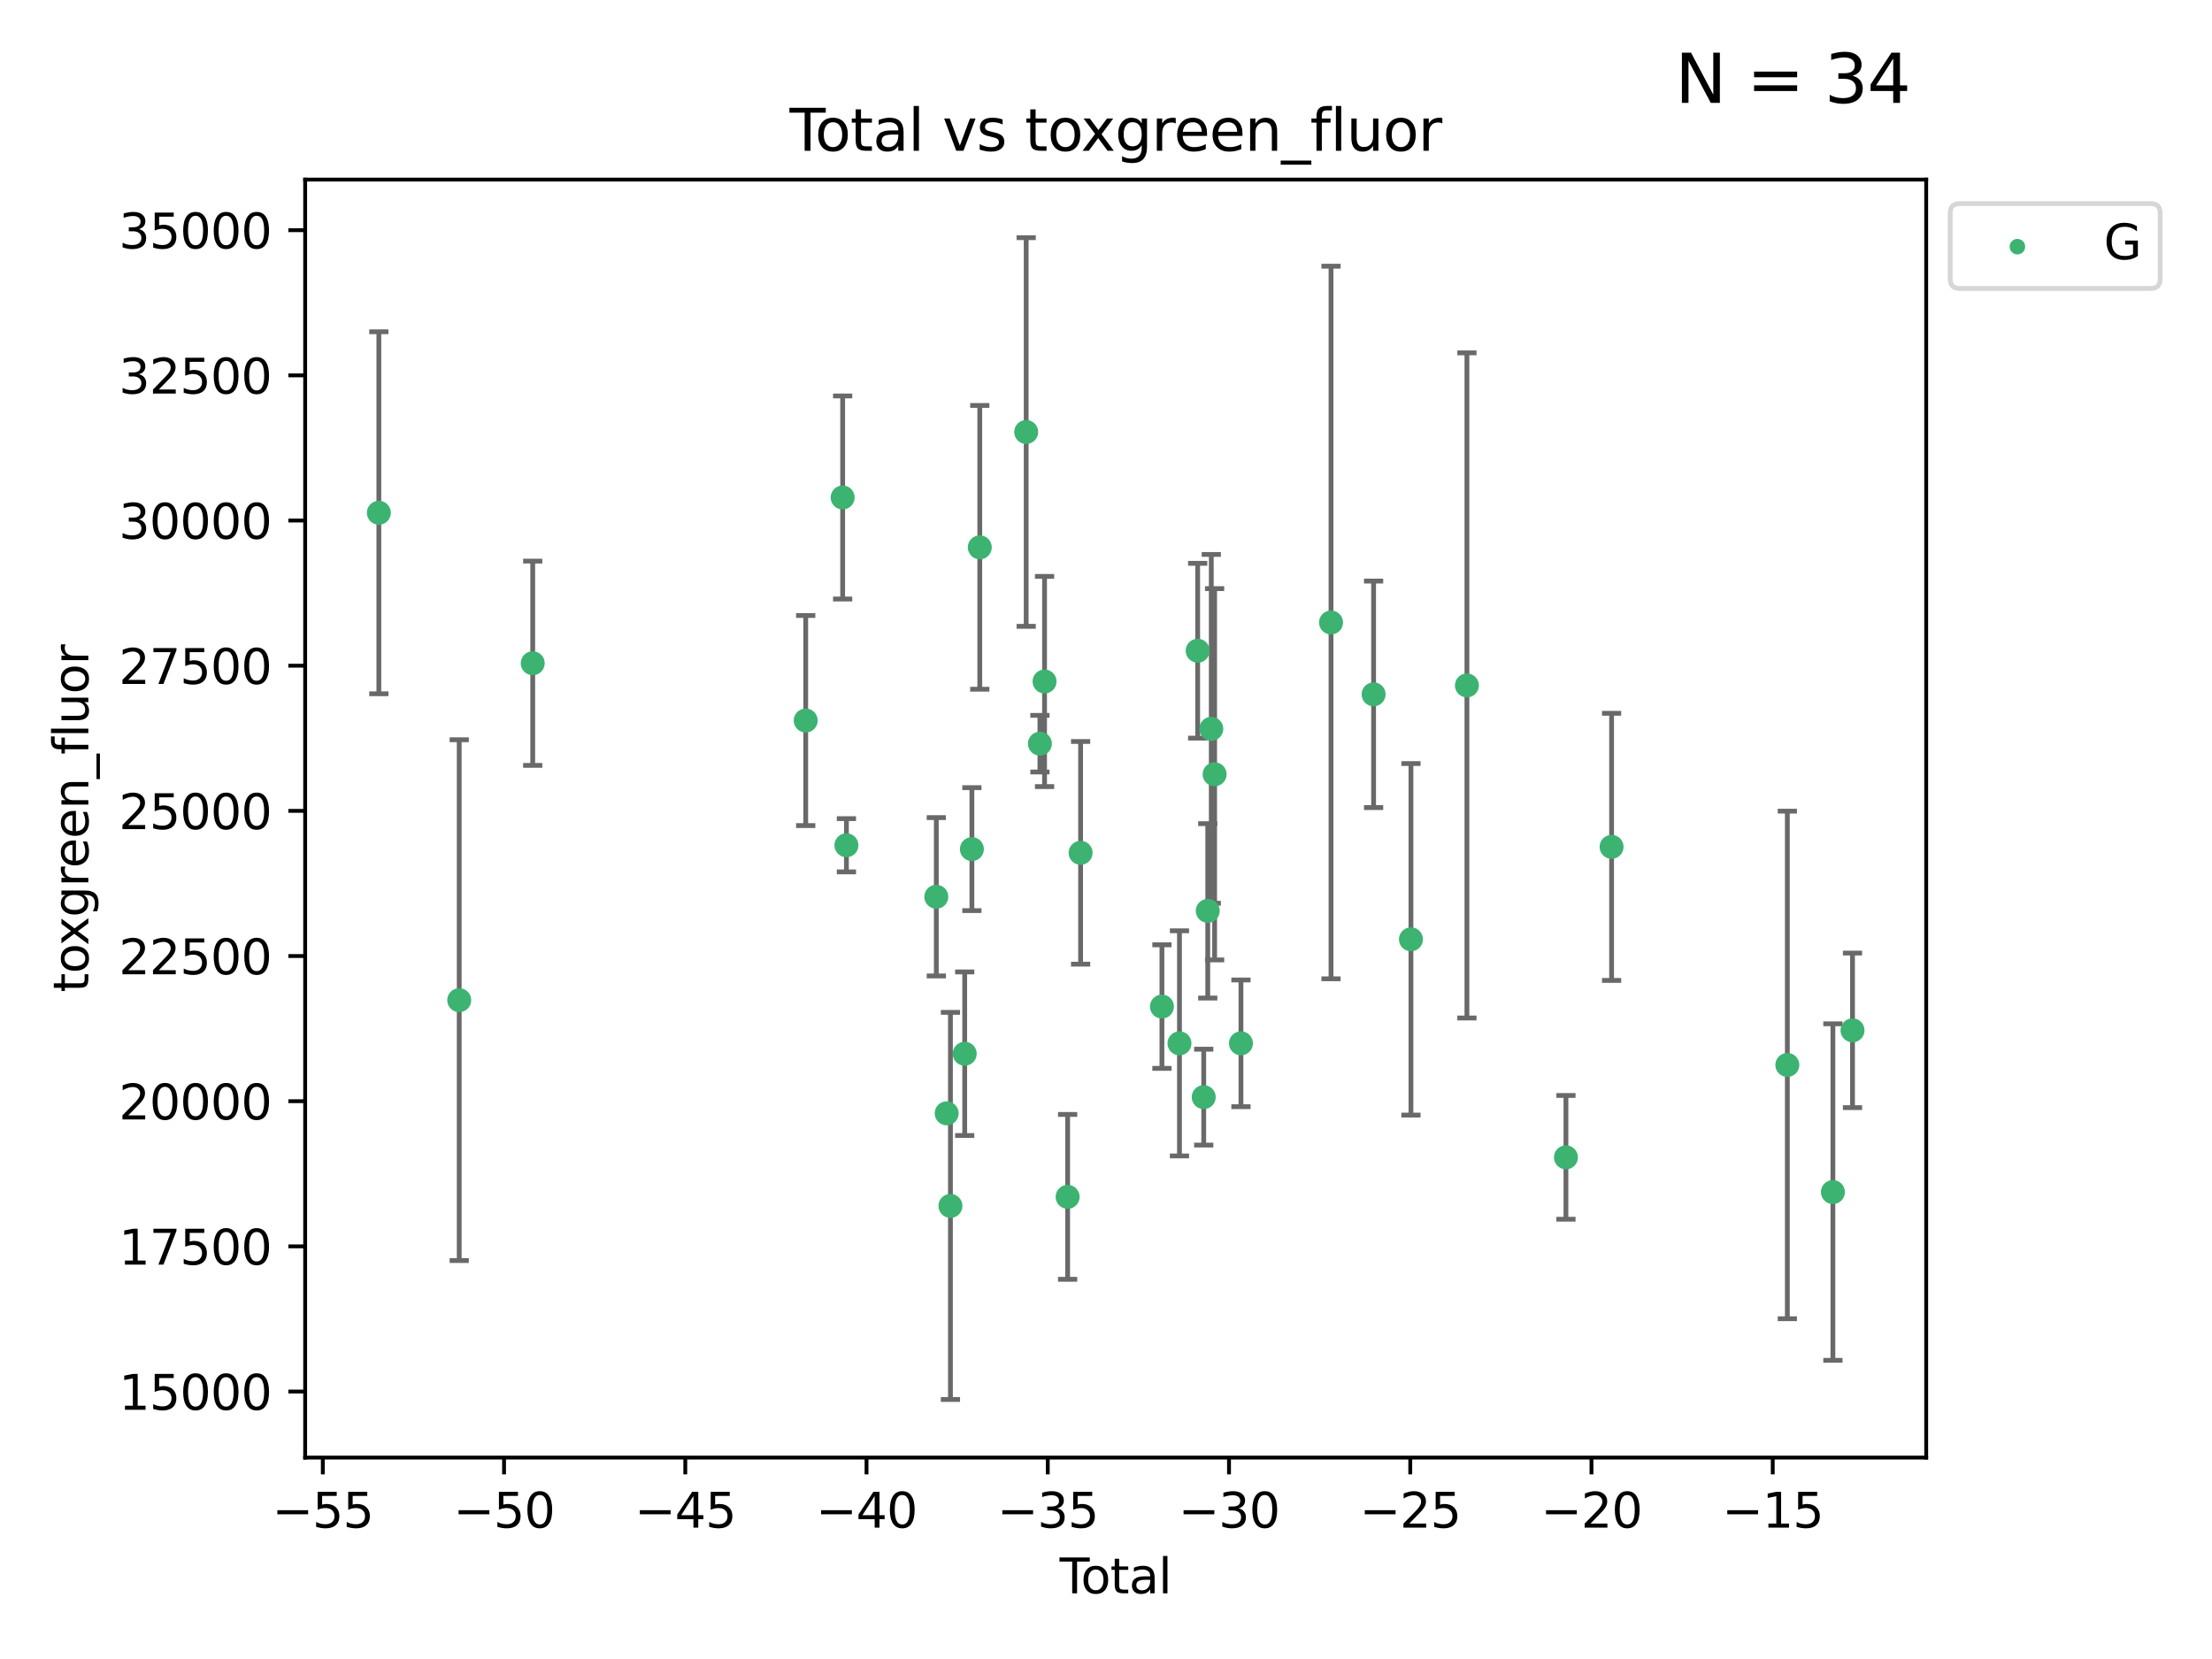 <?xml version="1.0" encoding="utf-8" standalone="no"?>
<!DOCTYPE svg PUBLIC "-//W3C//DTD SVG 1.1//EN"
  "http://www.w3.org/Graphics/SVG/1.1/DTD/svg11.dtd">
<svg xmlns:xlink="http://www.w3.org/1999/xlink" width="460.8pt" height="345.6pt" viewBox="0 0 460.8 345.6" xmlns="http://www.w3.org/2000/svg" version="1.1">
 <defs>
  <style type="text/css">*{stroke-linejoin: round; stroke-linecap: butt}</style>
 </defs>
 <g id="figure_1">
  <g id="patch_1">
   <path d="M 0 345.6 
L 460.8 345.6 
L 460.8 0 
L 0 0 
z
" style="fill: #ffffff"/>
  </g>
  <g id="axes_1">
   <g id="patch_2">
    <path d="M 63.571 303.64 
L 401.26 303.64 
L 401.26 37.411 
L 63.571 37.411 
z
" style="fill: #ffffff"/>
   </g>
   <g id="PathCollection_1">
    <defs>
     <path id="m14f81a5207" d="M 0 1.118 
C 0.297 1.118 0.581 1 0.791 0.791 
C 1 0.581 1.118 0.297 1.118 0 
C 1.118 -0.297 1 -0.581 0.791 -0.791 
C 0.581 -1 0.297 -1.118 0 -1.118 
C -0.297 -1.118 -0.581 -1 -0.791 -0.791 
C -1 -0.581 -1.118 -0.297 -1.118 0 
C -1.118 0.297 -1 0.581 -0.791 0.791 
C -0.581 1 -0.297 1.118 0 1.118 
z
" style="stroke: #3cb371"/>
    </defs>
    <g clip-path="url(#p26ad3618e4)">
     <use xlink:href="#m14f81a5207" x="78.921" y="106.821" style="fill: #3cb371; stroke: #3cb371"/>
     <use xlink:href="#m14f81a5207" x="95.664" y="208.353" style="fill: #3cb371; stroke: #3cb371"/>
     <use xlink:href="#m14f81a5207" x="110.976" y="138.165" style="fill: #3cb371; stroke: #3cb371"/>
     <use xlink:href="#m14f81a5207" x="167.844" y="150.101" style="fill: #3cb371; stroke: #3cb371"/>
     <use xlink:href="#m14f81a5207" x="175.541" y="103.633" style="fill: #3cb371; stroke: #3cb371"/>
     <use xlink:href="#m14f81a5207" x="176.325" y="176.083" style="fill: #3cb371; stroke: #3cb371"/>
     <use xlink:href="#m14f81a5207" x="195.05" y="186.814" style="fill: #3cb371; stroke: #3cb371"/>
     <use xlink:href="#m14f81a5207" x="197.212" y="231.923" style="fill: #3cb371; stroke: #3cb371"/>
     <use xlink:href="#m14f81a5207" x="197.995" y="251.214" style="fill: #3cb371; stroke: #3cb371"/>
     <use xlink:href="#m14f81a5207" x="200.967" y="219.511" style="fill: #3cb371; stroke: #3cb371"/>
     <use xlink:href="#m14f81a5207" x="202.463" y="176.886" style="fill: #3cb371; stroke: #3cb371"/>
     <use xlink:href="#m14f81a5207" x="204.107" y="114.023" style="fill: #3cb371; stroke: #3cb371"/>
     <use xlink:href="#m14f81a5207" x="213.773" y="89.993" style="fill: #3cb371; stroke: #3cb371"/>
     <use xlink:href="#m14f81a5207" x="216.632" y="154.92" style="fill: #3cb371; stroke: #3cb371"/>
     <use xlink:href="#m14f81a5207" x="217.6" y="141.966" style="fill: #3cb371; stroke: #3cb371"/>
     <use xlink:href="#m14f81a5207" x="222.407" y="249.33" style="fill: #3cb371; stroke: #3cb371"/>
     <use xlink:href="#m14f81a5207" x="225.11" y="177.66" style="fill: #3cb371; stroke: #3cb371"/>
     <use xlink:href="#m14f81a5207" x="242.051" y="209.687" style="fill: #3cb371; stroke: #3cb371"/>
     <use xlink:href="#m14f81a5207" x="245.706" y="217.348" style="fill: #3cb371; stroke: #3cb371"/>
     <use xlink:href="#m14f81a5207" x="249.498" y="135.561" style="fill: #3cb371; stroke: #3cb371"/>
     <use xlink:href="#m14f81a5207" x="250.758" y="228.552" style="fill: #3cb371; stroke: #3cb371"/>
     <use xlink:href="#m14f81a5207" x="251.597" y="189.749" style="fill: #3cb371; stroke: #3cb371"/>
     <use xlink:href="#m14f81a5207" x="252.333" y="151.833" style="fill: #3cb371; stroke: #3cb371"/>
     <use xlink:href="#m14f81a5207" x="253.028" y="161.294" style="fill: #3cb371; stroke: #3cb371"/>
     <use xlink:href="#m14f81a5207" x="258.513" y="217.345" style="fill: #3cb371; stroke: #3cb371"/>
     <use xlink:href="#m14f81a5207" x="277.275" y="129.677" style="fill: #3cb371; stroke: #3cb371"/>
     <use xlink:href="#m14f81a5207" x="286.147" y="144.642" style="fill: #3cb371; stroke: #3cb371"/>
     <use xlink:href="#m14f81a5207" x="293.927" y="195.677" style="fill: #3cb371; stroke: #3cb371"/>
     <use xlink:href="#m14f81a5207" x="305.586" y="142.788" style="fill: #3cb371; stroke: #3cb371"/>
     <use xlink:href="#m14f81a5207" x="326.214" y="241.094" style="fill: #3cb371; stroke: #3cb371"/>
     <use xlink:href="#m14f81a5207" x="335.725" y="176.416" style="fill: #3cb371; stroke: #3cb371"/>
     <use xlink:href="#m14f81a5207" x="372.335" y="221.85" style="fill: #3cb371; stroke: #3cb371"/>
     <use xlink:href="#m14f81a5207" x="381.826" y="248.329" style="fill: #3cb371; stroke: #3cb371"/>
     <use xlink:href="#m14f81a5207" x="385.911" y="214.638" style="fill: #3cb371; stroke: #3cb371"/>
    </g>
   </g>
   <g id="matplotlib.axis_1">
    <g id="xtick_1">
     <g id="line2d_1">
      <defs>
       <path id="mac8e30a41c" d="M 0 0 
L 0 3.5 
" style="stroke: #000000; stroke-width: 0.8"/>
      </defs>
      <g>
       <use xlink:href="#mac8e30a41c" x="67.247" y="303.64" style="stroke: #000000; stroke-width: 0.8"/>
      </g>
     </g>
     <g id="text_1">
      <!-- −55 -->
      <g transform="translate(56.694 318.238)scale(0.1 -0.1)">
       <defs>
        <path id="DejaVuSans-2212" d="M 678 2272 
L 4684 2272 
L 4684 1741 
L 678 1741 
L 678 2272 
z
" transform="scale(0.016)"/>
        <path id="DejaVuSans-35" d="M 691 4666 
L 3169 4666 
L 3169 4134 
L 1269 4134 
L 1269 2991 
Q 1406 3038 1543 3061 
Q 1681 3084 1819 3084 
Q 2600 3084 3056 2656 
Q 3513 2228 3513 1497 
Q 3513 744 3044 326 
Q 2575 -91 1722 -91 
Q 1428 -91 1123 -41 
Q 819 9 494 109 
L 494 744 
Q 775 591 1075 516 
Q 1375 441 1709 441 
Q 2250 441 2565 725 
Q 2881 1009 2881 1497 
Q 2881 1984 2565 2268 
Q 2250 2553 1709 2553 
Q 1456 2553 1204 2497 
Q 953 2441 691 2322 
L 691 4666 
z
" transform="scale(0.016)"/>
       </defs>
       <use xlink:href="#DejaVuSans-2212"/>
       <use xlink:href="#DejaVuSans-35" x="83.789"/>
       <use xlink:href="#DejaVuSans-35" x="147.412"/>
      </g>
     </g>
    </g>
    <g id="xtick_2">
     <g id="line2d_2">
      <g>
       <use xlink:href="#mac8e30a41c" x="105.002" y="303.64" style="stroke: #000000; stroke-width: 0.8"/>
      </g>
     </g>
     <g id="text_2">
      <!-- −50 -->
      <g transform="translate(94.45 318.238)scale(0.1 -0.1)">
       <defs>
        <path id="DejaVuSans-30" d="M 2034 4250 
Q 1547 4250 1301 3770 
Q 1056 3291 1056 2328 
Q 1056 1369 1301 889 
Q 1547 409 2034 409 
Q 2525 409 2770 889 
Q 3016 1369 3016 2328 
Q 3016 3291 2770 3770 
Q 2525 4250 2034 4250 
z
M 2034 4750 
Q 2819 4750 3233 4129 
Q 3647 3509 3647 2328 
Q 3647 1150 3233 529 
Q 2819 -91 2034 -91 
Q 1250 -91 836 529 
Q 422 1150 422 2328 
Q 422 3509 836 4129 
Q 1250 4750 2034 4750 
z
" transform="scale(0.016)"/>
       </defs>
       <use xlink:href="#DejaVuSans-2212"/>
       <use xlink:href="#DejaVuSans-35" x="83.789"/>
       <use xlink:href="#DejaVuSans-30" x="147.412"/>
      </g>
     </g>
    </g>
    <g id="xtick_3">
     <g id="line2d_3">
      <g>
       <use xlink:href="#mac8e30a41c" x="142.758" y="303.64" style="stroke: #000000; stroke-width: 0.8"/>
      </g>
     </g>
     <g id="text_3">
      <!-- −45 -->
      <g transform="translate(132.206 318.238)scale(0.1 -0.1)">
       <defs>
        <path id="DejaVuSans-34" d="M 2419 4116 
L 825 1625 
L 2419 1625 
L 2419 4116 
z
M 2253 4666 
L 3047 4666 
L 3047 1625 
L 3713 1625 
L 3713 1100 
L 3047 1100 
L 3047 0 
L 2419 0 
L 2419 1100 
L 313 1100 
L 313 1709 
L 2253 4666 
z
" transform="scale(0.016)"/>
       </defs>
       <use xlink:href="#DejaVuSans-2212"/>
       <use xlink:href="#DejaVuSans-34" x="83.789"/>
       <use xlink:href="#DejaVuSans-35" x="147.412"/>
      </g>
     </g>
    </g>
    <g id="xtick_4">
     <g id="line2d_4">
      <g>
       <use xlink:href="#mac8e30a41c" x="180.514" y="303.64" style="stroke: #000000; stroke-width: 0.8"/>
      </g>
     </g>
     <g id="text_4">
      <!-- −40 -->
      <g transform="translate(169.961 318.238)scale(0.1 -0.1)">
       <use xlink:href="#DejaVuSans-2212"/>
       <use xlink:href="#DejaVuSans-34" x="83.789"/>
       <use xlink:href="#DejaVuSans-30" x="147.412"/>
      </g>
     </g>
    </g>
    <g id="xtick_5">
     <g id="line2d_5">
      <g>
       <use xlink:href="#mac8e30a41c" x="218.269" y="303.64" style="stroke: #000000; stroke-width: 0.8"/>
      </g>
     </g>
     <g id="text_5">
      <!-- −35 -->
      <g transform="translate(207.717 318.238)scale(0.1 -0.1)">
       <defs>
        <path id="DejaVuSans-33" d="M 2597 2516 
Q 3050 2419 3304 2112 
Q 3559 1806 3559 1356 
Q 3559 666 3084 287 
Q 2609 -91 1734 -91 
Q 1441 -91 1130 -33 
Q 819 25 488 141 
L 488 750 
Q 750 597 1062 519 
Q 1375 441 1716 441 
Q 2309 441 2620 675 
Q 2931 909 2931 1356 
Q 2931 1769 2642 2001 
Q 2353 2234 1838 2234 
L 1294 2234 
L 1294 2753 
L 1863 2753 
Q 2328 2753 2575 2939 
Q 2822 3125 2822 3475 
Q 2822 3834 2567 4026 
Q 2313 4219 1838 4219 
Q 1578 4219 1281 4162 
Q 984 4106 628 3988 
L 628 4550 
Q 988 4650 1302 4700 
Q 1616 4750 1894 4750 
Q 2613 4750 3031 4423 
Q 3450 4097 3450 3541 
Q 3450 3153 3228 2886 
Q 3006 2619 2597 2516 
z
" transform="scale(0.016)"/>
       </defs>
       <use xlink:href="#DejaVuSans-2212"/>
       <use xlink:href="#DejaVuSans-33" x="83.789"/>
       <use xlink:href="#DejaVuSans-35" x="147.412"/>
      </g>
     </g>
    </g>
    <g id="xtick_6">
     <g id="line2d_6">
      <g>
       <use xlink:href="#mac8e30a41c" x="256.025" y="303.64" style="stroke: #000000; stroke-width: 0.8"/>
      </g>
     </g>
     <g id="text_6">
      <!-- −30 -->
      <g transform="translate(245.473 318.238)scale(0.1 -0.1)">
       <use xlink:href="#DejaVuSans-2212"/>
       <use xlink:href="#DejaVuSans-33" x="83.789"/>
       <use xlink:href="#DejaVuSans-30" x="147.412"/>
      </g>
     </g>
    </g>
    <g id="xtick_7">
     <g id="line2d_7">
      <g>
       <use xlink:href="#mac8e30a41c" x="293.781" y="303.64" style="stroke: #000000; stroke-width: 0.8"/>
      </g>
     </g>
     <g id="text_7">
      <!-- −25 -->
      <g transform="translate(283.228 318.238)scale(0.1 -0.1)">
       <defs>
        <path id="DejaVuSans-32" d="M 1228 531 
L 3431 531 
L 3431 0 
L 469 0 
L 469 531 
Q 828 903 1448 1529 
Q 2069 2156 2228 2338 
Q 2531 2678 2651 2914 
Q 2772 3150 2772 3378 
Q 2772 3750 2511 3984 
Q 2250 4219 1831 4219 
Q 1534 4219 1204 4116 
Q 875 4013 500 3803 
L 500 4441 
Q 881 4594 1212 4672 
Q 1544 4750 1819 4750 
Q 2544 4750 2975 4387 
Q 3406 4025 3406 3419 
Q 3406 3131 3298 2873 
Q 3191 2616 2906 2266 
Q 2828 2175 2409 1742 
Q 1991 1309 1228 531 
z
" transform="scale(0.016)"/>
       </defs>
       <use xlink:href="#DejaVuSans-2212"/>
       <use xlink:href="#DejaVuSans-32" x="83.789"/>
       <use xlink:href="#DejaVuSans-35" x="147.412"/>
      </g>
     </g>
    </g>
    <g id="xtick_8">
     <g id="line2d_8">
      <g>
       <use xlink:href="#mac8e30a41c" x="331.536" y="303.64" style="stroke: #000000; stroke-width: 0.8"/>
      </g>
     </g>
     <g id="text_8">
      <!-- −20 -->
      <g transform="translate(320.984 318.238)scale(0.1 -0.1)">
       <use xlink:href="#DejaVuSans-2212"/>
       <use xlink:href="#DejaVuSans-32" x="83.789"/>
       <use xlink:href="#DejaVuSans-30" x="147.412"/>
      </g>
     </g>
    </g>
    <g id="xtick_9">
     <g id="line2d_9">
      <g>
       <use xlink:href="#mac8e30a41c" x="369.292" y="303.64" style="stroke: #000000; stroke-width: 0.8"/>
      </g>
     </g>
     <g id="text_9">
      <!-- −15 -->
      <g transform="translate(358.74 318.238)scale(0.1 -0.1)">
       <defs>
        <path id="DejaVuSans-31" d="M 794 531 
L 1825 531 
L 1825 4091 
L 703 3866 
L 703 4441 
L 1819 4666 
L 2450 4666 
L 2450 531 
L 3481 531 
L 3481 0 
L 794 0 
L 794 531 
z
" transform="scale(0.016)"/>
       </defs>
       <use xlink:href="#DejaVuSans-2212"/>
       <use xlink:href="#DejaVuSans-31" x="83.789"/>
       <use xlink:href="#DejaVuSans-35" x="147.412"/>
      </g>
     </g>
    </g>
    <g id="text_10">
     <!-- Total -->
     <g transform="translate(220.739 331.917)scale(0.1 -0.1)">
      <defs>
       <path id="DejaVuSans-54" d="M -19 4666 
L 3928 4666 
L 3928 4134 
L 2272 4134 
L 2272 0 
L 1638 0 
L 1638 4134 
L -19 4134 
L -19 4666 
z
" transform="scale(0.016)"/>
       <path id="DejaVuSans-6f" d="M 1959 3097 
Q 1497 3097 1228 2736 
Q 959 2375 959 1747 
Q 959 1119 1226 758 
Q 1494 397 1959 397 
Q 2419 397 2687 759 
Q 2956 1122 2956 1747 
Q 2956 2369 2687 2733 
Q 2419 3097 1959 3097 
z
M 1959 3584 
Q 2709 3584 3137 3096 
Q 3566 2609 3566 1747 
Q 3566 888 3137 398 
Q 2709 -91 1959 -91 
Q 1206 -91 779 398 
Q 353 888 353 1747 
Q 353 2609 779 3096 
Q 1206 3584 1959 3584 
z
" transform="scale(0.016)"/>
       <path id="DejaVuSans-74" d="M 1172 4494 
L 1172 3500 
L 2356 3500 
L 2356 3053 
L 1172 3053 
L 1172 1153 
Q 1172 725 1289 603 
Q 1406 481 1766 481 
L 2356 481 
L 2356 0 
L 1766 0 
Q 1100 0 847 248 
Q 594 497 594 1153 
L 594 3053 
L 172 3053 
L 172 3500 
L 594 3500 
L 594 4494 
L 1172 4494 
z
" transform="scale(0.016)"/>
       <path id="DejaVuSans-61" d="M 2194 1759 
Q 1497 1759 1228 1600 
Q 959 1441 959 1056 
Q 959 750 1161 570 
Q 1363 391 1709 391 
Q 2188 391 2477 730 
Q 2766 1069 2766 1631 
L 2766 1759 
L 2194 1759 
z
M 3341 1997 
L 3341 0 
L 2766 0 
L 2766 531 
Q 2569 213 2275 61 
Q 1981 -91 1556 -91 
Q 1019 -91 701 211 
Q 384 513 384 1019 
Q 384 1609 779 1909 
Q 1175 2209 1959 2209 
L 2766 2209 
L 2766 2266 
Q 2766 2663 2505 2880 
Q 2244 3097 1772 3097 
Q 1472 3097 1187 3025 
Q 903 2953 641 2809 
L 641 3341 
Q 956 3463 1253 3523 
Q 1550 3584 1831 3584 
Q 2591 3584 2966 3190 
Q 3341 2797 3341 1997 
z
" transform="scale(0.016)"/>
       <path id="DejaVuSans-6c" d="M 603 4863 
L 1178 4863 
L 1178 0 
L 603 0 
L 603 4863 
z
" transform="scale(0.016)"/>
      </defs>
      <use xlink:href="#DejaVuSans-54"/>
      <use xlink:href="#DejaVuSans-6f" x="44.084"/>
      <use xlink:href="#DejaVuSans-74" x="105.266"/>
      <use xlink:href="#DejaVuSans-61" x="144.475"/>
      <use xlink:href="#DejaVuSans-6c" x="205.754"/>
     </g>
    </g>
   </g>
   <g id="matplotlib.axis_2">
    <g id="ytick_1">
     <g id="line2d_10">
      <defs>
       <path id="md882bceff7" d="M 0 0 
L -3.5 0 
" style="stroke: #000000; stroke-width: 0.8"/>
      </defs>
      <g>
       <use xlink:href="#md882bceff7" x="63.571" y="289.883" style="stroke: #000000; stroke-width: 0.8"/>
      </g>
     </g>
     <g id="text_11">
      <!-- 15000 -->
      <g transform="translate(24.759 293.683)scale(0.1 -0.1)">
       <use xlink:href="#DejaVuSans-31"/>
       <use xlink:href="#DejaVuSans-35" x="63.623"/>
       <use xlink:href="#DejaVuSans-30" x="127.246"/>
       <use xlink:href="#DejaVuSans-30" x="190.869"/>
       <use xlink:href="#DejaVuSans-30" x="254.492"/>
      </g>
     </g>
    </g>
    <g id="ytick_2">
     <g id="line2d_11">
      <g>
       <use xlink:href="#md882bceff7" x="63.571" y="259.642" style="stroke: #000000; stroke-width: 0.8"/>
      </g>
     </g>
     <g id="text_12">
      <!-- 17500 -->
      <g transform="translate(24.759 263.441)scale(0.1 -0.1)">
       <defs>
        <path id="DejaVuSans-37" d="M 525 4666 
L 3525 4666 
L 3525 4397 
L 1831 0 
L 1172 0 
L 2766 4134 
L 525 4134 
L 525 4666 
z
" transform="scale(0.016)"/>
       </defs>
       <use xlink:href="#DejaVuSans-31"/>
       <use xlink:href="#DejaVuSans-37" x="63.623"/>
       <use xlink:href="#DejaVuSans-35" x="127.246"/>
       <use xlink:href="#DejaVuSans-30" x="190.869"/>
       <use xlink:href="#DejaVuSans-30" x="254.492"/>
      </g>
     </g>
    </g>
    <g id="ytick_3">
     <g id="line2d_12">
      <g>
       <use xlink:href="#md882bceff7" x="63.571" y="229.4" style="stroke: #000000; stroke-width: 0.8"/>
      </g>
     </g>
     <g id="text_13">
      <!-- 20000 -->
      <g transform="translate(24.759 233.199)scale(0.1 -0.1)">
       <use xlink:href="#DejaVuSans-32"/>
       <use xlink:href="#DejaVuSans-30" x="63.623"/>
       <use xlink:href="#DejaVuSans-30" x="127.246"/>
       <use xlink:href="#DejaVuSans-30" x="190.869"/>
       <use xlink:href="#DejaVuSans-30" x="254.492"/>
      </g>
     </g>
    </g>
    <g id="ytick_4">
     <g id="line2d_13">
      <g>
       <use xlink:href="#md882bceff7" x="63.571" y="199.159" style="stroke: #000000; stroke-width: 0.8"/>
      </g>
     </g>
     <g id="text_14">
      <!-- 22500 -->
      <g transform="translate(24.759 202.958)scale(0.1 -0.1)">
       <use xlink:href="#DejaVuSans-32"/>
       <use xlink:href="#DejaVuSans-32" x="63.623"/>
       <use xlink:href="#DejaVuSans-35" x="127.246"/>
       <use xlink:href="#DejaVuSans-30" x="190.869"/>
       <use xlink:href="#DejaVuSans-30" x="254.492"/>
      </g>
     </g>
    </g>
    <g id="ytick_5">
     <g id="line2d_14">
      <g>
       <use xlink:href="#md882bceff7" x="63.571" y="168.917" style="stroke: #000000; stroke-width: 0.8"/>
      </g>
     </g>
     <g id="text_15">
      <!-- 25000 -->
      <g transform="translate(24.759 172.716)scale(0.1 -0.1)">
       <use xlink:href="#DejaVuSans-32"/>
       <use xlink:href="#DejaVuSans-35" x="63.623"/>
       <use xlink:href="#DejaVuSans-30" x="127.246"/>
       <use xlink:href="#DejaVuSans-30" x="190.869"/>
       <use xlink:href="#DejaVuSans-30" x="254.492"/>
      </g>
     </g>
    </g>
    <g id="ytick_6">
     <g id="line2d_15">
      <g>
       <use xlink:href="#md882bceff7" x="63.571" y="138.675" style="stroke: #000000; stroke-width: 0.8"/>
      </g>
     </g>
     <g id="text_16">
      <!-- 27500 -->
      <g transform="translate(24.759 142.475)scale(0.1 -0.1)">
       <use xlink:href="#DejaVuSans-32"/>
       <use xlink:href="#DejaVuSans-37" x="63.623"/>
       <use xlink:href="#DejaVuSans-35" x="127.246"/>
       <use xlink:href="#DejaVuSans-30" x="190.869"/>
       <use xlink:href="#DejaVuSans-30" x="254.492"/>
      </g>
     </g>
    </g>
    <g id="ytick_7">
     <g id="line2d_16">
      <g>
       <use xlink:href="#md882bceff7" x="63.571" y="108.434" style="stroke: #000000; stroke-width: 0.8"/>
      </g>
     </g>
     <g id="text_17">
      <!-- 30000 -->
      <g transform="translate(24.759 112.233)scale(0.1 -0.1)">
       <use xlink:href="#DejaVuSans-33"/>
       <use xlink:href="#DejaVuSans-30" x="63.623"/>
       <use xlink:href="#DejaVuSans-30" x="127.246"/>
       <use xlink:href="#DejaVuSans-30" x="190.869"/>
       <use xlink:href="#DejaVuSans-30" x="254.492"/>
      </g>
     </g>
    </g>
    <g id="ytick_8">
     <g id="line2d_17">
      <g>
       <use xlink:href="#md882bceff7" x="63.571" y="78.192" style="stroke: #000000; stroke-width: 0.8"/>
      </g>
     </g>
     <g id="text_18">
      <!-- 32500 -->
      <g transform="translate(24.759 81.991)scale(0.1 -0.1)">
       <use xlink:href="#DejaVuSans-33"/>
       <use xlink:href="#DejaVuSans-32" x="63.623"/>
       <use xlink:href="#DejaVuSans-35" x="127.246"/>
       <use xlink:href="#DejaVuSans-30" x="190.869"/>
       <use xlink:href="#DejaVuSans-30" x="254.492"/>
      </g>
     </g>
    </g>
    <g id="ytick_9">
     <g id="line2d_18">
      <g>
       <use xlink:href="#md882bceff7" x="63.571" y="47.951" style="stroke: #000000; stroke-width: 0.8"/>
      </g>
     </g>
     <g id="text_19">
      <!-- 35000 -->
      <g transform="translate(24.759 51.75)scale(0.1 -0.1)">
       <use xlink:href="#DejaVuSans-33"/>
       <use xlink:href="#DejaVuSans-35" x="63.623"/>
       <use xlink:href="#DejaVuSans-30" x="127.246"/>
       <use xlink:href="#DejaVuSans-30" x="190.869"/>
       <use xlink:href="#DejaVuSans-30" x="254.492"/>
      </g>
     </g>
    </g>
    <g id="text_20">
     <!-- toxgreen_fluor -->
     <g transform="translate(18.401 206.72)rotate(-90)scale(0.1 -0.1)">
      <defs>
       <path id="DejaVuSans-78" d="M 3513 3500 
L 2247 1797 
L 3578 0 
L 2900 0 
L 1881 1375 
L 863 0 
L 184 0 
L 1544 1831 
L 300 3500 
L 978 3500 
L 1906 2253 
L 2834 3500 
L 3513 3500 
z
" transform="scale(0.016)"/>
       <path id="DejaVuSans-67" d="M 2906 1791 
Q 2906 2416 2648 2759 
Q 2391 3103 1925 3103 
Q 1463 3103 1205 2759 
Q 947 2416 947 1791 
Q 947 1169 1205 825 
Q 1463 481 1925 481 
Q 2391 481 2648 825 
Q 2906 1169 2906 1791 
z
M 3481 434 
Q 3481 -459 3084 -895 
Q 2688 -1331 1869 -1331 
Q 1566 -1331 1297 -1286 
Q 1028 -1241 775 -1147 
L 775 -588 
Q 1028 -725 1275 -790 
Q 1522 -856 1778 -856 
Q 2344 -856 2625 -561 
Q 2906 -266 2906 331 
L 2906 616 
Q 2728 306 2450 153 
Q 2172 0 1784 0 
Q 1141 0 747 490 
Q 353 981 353 1791 
Q 353 2603 747 3093 
Q 1141 3584 1784 3584 
Q 2172 3584 2450 3431 
Q 2728 3278 2906 2969 
L 2906 3500 
L 3481 3500 
L 3481 434 
z
" transform="scale(0.016)"/>
       <path id="DejaVuSans-72" d="M 2631 2963 
Q 2534 3019 2420 3045 
Q 2306 3072 2169 3072 
Q 1681 3072 1420 2755 
Q 1159 2438 1159 1844 
L 1159 0 
L 581 0 
L 581 3500 
L 1159 3500 
L 1159 2956 
Q 1341 3275 1631 3429 
Q 1922 3584 2338 3584 
Q 2397 3584 2469 3576 
Q 2541 3569 2628 3553 
L 2631 2963 
z
" transform="scale(0.016)"/>
       <path id="DejaVuSans-65" d="M 3597 1894 
L 3597 1613 
L 953 1613 
Q 991 1019 1311 708 
Q 1631 397 2203 397 
Q 2534 397 2845 478 
Q 3156 559 3463 722 
L 3463 178 
Q 3153 47 2828 -22 
Q 2503 -91 2169 -91 
Q 1331 -91 842 396 
Q 353 884 353 1716 
Q 353 2575 817 3079 
Q 1281 3584 2069 3584 
Q 2775 3584 3186 3129 
Q 3597 2675 3597 1894 
z
M 3022 2063 
Q 3016 2534 2758 2815 
Q 2500 3097 2075 3097 
Q 1594 3097 1305 2825 
Q 1016 2553 972 2059 
L 3022 2063 
z
" transform="scale(0.016)"/>
       <path id="DejaVuSans-6e" d="M 3513 2113 
L 3513 0 
L 2938 0 
L 2938 2094 
Q 2938 2591 2744 2837 
Q 2550 3084 2163 3084 
Q 1697 3084 1428 2787 
Q 1159 2491 1159 1978 
L 1159 0 
L 581 0 
L 581 3500 
L 1159 3500 
L 1159 2956 
Q 1366 3272 1645 3428 
Q 1925 3584 2291 3584 
Q 2894 3584 3203 3211 
Q 3513 2838 3513 2113 
z
" transform="scale(0.016)"/>
       <path id="DejaVuSans-5f" d="M 3263 -1063 
L 3263 -1509 
L -63 -1509 
L -63 -1063 
L 3263 -1063 
z
" transform="scale(0.016)"/>
       <path id="DejaVuSans-66" d="M 2375 4863 
L 2375 4384 
L 1825 4384 
Q 1516 4384 1395 4259 
Q 1275 4134 1275 3809 
L 1275 3500 
L 2222 3500 
L 2222 3053 
L 1275 3053 
L 1275 0 
L 697 0 
L 697 3053 
L 147 3053 
L 147 3500 
L 697 3500 
L 697 3744 
Q 697 4328 969 4595 
Q 1241 4863 1831 4863 
L 2375 4863 
z
" transform="scale(0.016)"/>
       <path id="DejaVuSans-75" d="M 544 1381 
L 544 3500 
L 1119 3500 
L 1119 1403 
Q 1119 906 1312 657 
Q 1506 409 1894 409 
Q 2359 409 2629 706 
Q 2900 1003 2900 1516 
L 2900 3500 
L 3475 3500 
L 3475 0 
L 2900 0 
L 2900 538 
Q 2691 219 2414 64 
Q 2138 -91 1772 -91 
Q 1169 -91 856 284 
Q 544 659 544 1381 
z
M 1991 3584 
L 1991 3584 
z
" transform="scale(0.016)"/>
      </defs>
      <use xlink:href="#DejaVuSans-74"/>
      <use xlink:href="#DejaVuSans-6f" x="39.209"/>
      <use xlink:href="#DejaVuSans-78" x="97.266"/>
      <use xlink:href="#DejaVuSans-67" x="156.445"/>
      <use xlink:href="#DejaVuSans-72" x="219.922"/>
      <use xlink:href="#DejaVuSans-65" x="258.785"/>
      <use xlink:href="#DejaVuSans-65" x="320.309"/>
      <use xlink:href="#DejaVuSans-6e" x="381.832"/>
      <use xlink:href="#DejaVuSans-5f" x="445.211"/>
      <use xlink:href="#DejaVuSans-66" x="495.211"/>
      <use xlink:href="#DejaVuSans-6c" x="530.416"/>
      <use xlink:href="#DejaVuSans-75" x="558.199"/>
      <use xlink:href="#DejaVuSans-6f" x="621.578"/>
      <use xlink:href="#DejaVuSans-72" x="682.76"/>
     </g>
    </g>
   </g>
   <g id="LineCollection_1">
    <path d="M 78.921 144.526 
L 78.921 69.116 
" clip-path="url(#p26ad3618e4)" style="fill: none; stroke: #696969"/>
    <path d="M 95.664 262.603 
L 95.664 154.102 
" clip-path="url(#p26ad3618e4)" style="fill: none; stroke: #696969"/>
    <path d="M 110.976 159.44 
L 110.976 116.891 
" clip-path="url(#p26ad3618e4)" style="fill: none; stroke: #696969"/>
    <path d="M 167.844 171.984 
L 167.844 128.219 
" clip-path="url(#p26ad3618e4)" style="fill: none; stroke: #696969"/>
    <path d="M 175.541 124.786 
L 175.541 82.481 
" clip-path="url(#p26ad3618e4)" style="fill: none; stroke: #696969"/>
    <path d="M 176.325 181.628 
L 176.325 170.537 
" clip-path="url(#p26ad3618e4)" style="fill: none; stroke: #696969"/>
    <path d="M 195.05 203.304 
L 195.05 170.324 
" clip-path="url(#p26ad3618e4)" style="fill: none; stroke: #696969"/>
    <path d="M 197.212 232.749 
L 197.212 231.097 
" clip-path="url(#p26ad3618e4)" style="fill: none; stroke: #696969"/>
    <path d="M 197.995 291.539 
L 197.995 210.889 
" clip-path="url(#p26ad3618e4)" style="fill: none; stroke: #696969"/>
    <path d="M 200.967 236.553 
L 200.967 202.469 
" clip-path="url(#p26ad3618e4)" style="fill: none; stroke: #696969"/>
    <path d="M 202.463 189.692 
L 202.463 164.081 
" clip-path="url(#p26ad3618e4)" style="fill: none; stroke: #696969"/>
    <path d="M 204.107 143.581 
L 204.107 84.464 
" clip-path="url(#p26ad3618e4)" style="fill: none; stroke: #696969"/>
    <path d="M 213.773 130.474 
L 213.773 49.513 
" clip-path="url(#p26ad3618e4)" style="fill: none; stroke: #696969"/>
    <path d="M 216.632 160.819 
L 216.632 149.02 
" clip-path="url(#p26ad3618e4)" style="fill: none; stroke: #696969"/>
    <path d="M 217.6 163.86 
L 217.6 120.073 
" clip-path="url(#p26ad3618e4)" style="fill: none; stroke: #696969"/>
    <path d="M 222.407 266.502 
L 222.407 232.159 
" clip-path="url(#p26ad3618e4)" style="fill: none; stroke: #696969"/>
    <path d="M 225.11 200.855 
L 225.11 154.465 
" clip-path="url(#p26ad3618e4)" style="fill: none; stroke: #696969"/>
    <path d="M 242.051 222.559 
L 242.051 196.815 
" clip-path="url(#p26ad3618e4)" style="fill: none; stroke: #696969"/>
    <path d="M 245.706 240.799 
L 245.706 193.897 
" clip-path="url(#p26ad3618e4)" style="fill: none; stroke: #696969"/>
    <path d="M 249.498 153.77 
L 249.498 117.352 
" clip-path="url(#p26ad3618e4)" style="fill: none; stroke: #696969"/>
    <path d="M 250.758 238.537 
L 250.758 218.567 
" clip-path="url(#p26ad3618e4)" style="fill: none; stroke: #696969"/>
    <path d="M 251.597 207.912 
L 251.597 171.585 
" clip-path="url(#p26ad3618e4)" style="fill: none; stroke: #696969"/>
    <path d="M 252.333 188.168 
L 252.333 115.498 
" clip-path="url(#p26ad3618e4)" style="fill: none; stroke: #696969"/>
    <path d="M 253.028 199.969 
L 253.028 122.62 
" clip-path="url(#p26ad3618e4)" style="fill: none; stroke: #696969"/>
    <path d="M 258.513 230.543 
L 258.513 204.147 
" clip-path="url(#p26ad3618e4)" style="fill: none; stroke: #696969"/>
    <path d="M 277.275 203.898 
L 277.275 55.456 
" clip-path="url(#p26ad3618e4)" style="fill: none; stroke: #696969"/>
    <path d="M 286.147 168.235 
L 286.147 121.049 
" clip-path="url(#p26ad3618e4)" style="fill: none; stroke: #696969"/>
    <path d="M 293.927 232.292 
L 293.927 159.063 
" clip-path="url(#p26ad3618e4)" style="fill: none; stroke: #696969"/>
    <path d="M 305.586 212.067 
L 305.586 73.508 
" clip-path="url(#p26ad3618e4)" style="fill: none; stroke: #696969"/>
    <path d="M 326.214 253.984 
L 326.214 228.203 
" clip-path="url(#p26ad3618e4)" style="fill: none; stroke: #696969"/>
    <path d="M 335.725 204.238 
L 335.725 148.593 
" clip-path="url(#p26ad3618e4)" style="fill: none; stroke: #696969"/>
    <path d="M 372.335 274.72 
L 372.335 168.98 
" clip-path="url(#p26ad3618e4)" style="fill: none; stroke: #696969"/>
    <path d="M 381.826 283.379 
L 381.826 213.279 
" clip-path="url(#p26ad3618e4)" style="fill: none; stroke: #696969"/>
    <path d="M 385.911 230.734 
L 385.911 198.541 
" clip-path="url(#p26ad3618e4)" style="fill: none; stroke: #696969"/>
   </g>
   <g id="line2d_19">
    <defs>
     <path id="m7d927e63a5" d="M 2 0 
L -2 -0 
" style="stroke: #696969"/>
    </defs>
    <g clip-path="url(#p26ad3618e4)">
     <use xlink:href="#m7d927e63a5" x="78.921" y="144.526" style="fill: #696969; stroke: #696969"/>
     <use xlink:href="#m7d927e63a5" x="95.664" y="262.603" style="fill: #696969; stroke: #696969"/>
     <use xlink:href="#m7d927e63a5" x="110.976" y="159.44" style="fill: #696969; stroke: #696969"/>
     <use xlink:href="#m7d927e63a5" x="167.844" y="171.984" style="fill: #696969; stroke: #696969"/>
     <use xlink:href="#m7d927e63a5" x="175.541" y="124.786" style="fill: #696969; stroke: #696969"/>
     <use xlink:href="#m7d927e63a5" x="176.325" y="181.628" style="fill: #696969; stroke: #696969"/>
     <use xlink:href="#m7d927e63a5" x="195.05" y="203.304" style="fill: #696969; stroke: #696969"/>
     <use xlink:href="#m7d927e63a5" x="197.212" y="232.749" style="fill: #696969; stroke: #696969"/>
     <use xlink:href="#m7d927e63a5" x="197.995" y="291.539" style="fill: #696969; stroke: #696969"/>
     <use xlink:href="#m7d927e63a5" x="200.967" y="236.553" style="fill: #696969; stroke: #696969"/>
     <use xlink:href="#m7d927e63a5" x="202.463" y="189.692" style="fill: #696969; stroke: #696969"/>
     <use xlink:href="#m7d927e63a5" x="204.107" y="143.581" style="fill: #696969; stroke: #696969"/>
     <use xlink:href="#m7d927e63a5" x="213.773" y="130.474" style="fill: #696969; stroke: #696969"/>
     <use xlink:href="#m7d927e63a5" x="216.632" y="160.819" style="fill: #696969; stroke: #696969"/>
     <use xlink:href="#m7d927e63a5" x="217.6" y="163.86" style="fill: #696969; stroke: #696969"/>
     <use xlink:href="#m7d927e63a5" x="222.407" y="266.502" style="fill: #696969; stroke: #696969"/>
     <use xlink:href="#m7d927e63a5" x="225.11" y="200.855" style="fill: #696969; stroke: #696969"/>
     <use xlink:href="#m7d927e63a5" x="242.051" y="222.559" style="fill: #696969; stroke: #696969"/>
     <use xlink:href="#m7d927e63a5" x="245.706" y="240.799" style="fill: #696969; stroke: #696969"/>
     <use xlink:href="#m7d927e63a5" x="249.498" y="153.77" style="fill: #696969; stroke: #696969"/>
     <use xlink:href="#m7d927e63a5" x="250.758" y="238.537" style="fill: #696969; stroke: #696969"/>
     <use xlink:href="#m7d927e63a5" x="251.597" y="207.912" style="fill: #696969; stroke: #696969"/>
     <use xlink:href="#m7d927e63a5" x="252.333" y="188.168" style="fill: #696969; stroke: #696969"/>
     <use xlink:href="#m7d927e63a5" x="253.028" y="199.969" style="fill: #696969; stroke: #696969"/>
     <use xlink:href="#m7d927e63a5" x="258.513" y="230.543" style="fill: #696969; stroke: #696969"/>
     <use xlink:href="#m7d927e63a5" x="277.275" y="203.898" style="fill: #696969; stroke: #696969"/>
     <use xlink:href="#m7d927e63a5" x="286.147" y="168.235" style="fill: #696969; stroke: #696969"/>
     <use xlink:href="#m7d927e63a5" x="293.927" y="232.292" style="fill: #696969; stroke: #696969"/>
     <use xlink:href="#m7d927e63a5" x="305.586" y="212.067" style="fill: #696969; stroke: #696969"/>
     <use xlink:href="#m7d927e63a5" x="326.214" y="253.984" style="fill: #696969; stroke: #696969"/>
     <use xlink:href="#m7d927e63a5" x="335.725" y="204.238" style="fill: #696969; stroke: #696969"/>
     <use xlink:href="#m7d927e63a5" x="372.335" y="274.72" style="fill: #696969; stroke: #696969"/>
     <use xlink:href="#m7d927e63a5" x="381.826" y="283.379" style="fill: #696969; stroke: #696969"/>
     <use xlink:href="#m7d927e63a5" x="385.911" y="230.734" style="fill: #696969; stroke: #696969"/>
    </g>
   </g>
   <g id="line2d_20">
    <g clip-path="url(#p26ad3618e4)">
     <use xlink:href="#m7d927e63a5" x="78.921" y="69.116" style="fill: #696969; stroke: #696969"/>
     <use xlink:href="#m7d927e63a5" x="95.664" y="154.102" style="fill: #696969; stroke: #696969"/>
     <use xlink:href="#m7d927e63a5" x="110.976" y="116.891" style="fill: #696969; stroke: #696969"/>
     <use xlink:href="#m7d927e63a5" x="167.844" y="128.219" style="fill: #696969; stroke: #696969"/>
     <use xlink:href="#m7d927e63a5" x="175.541" y="82.481" style="fill: #696969; stroke: #696969"/>
     <use xlink:href="#m7d927e63a5" x="176.325" y="170.537" style="fill: #696969; stroke: #696969"/>
     <use xlink:href="#m7d927e63a5" x="195.05" y="170.324" style="fill: #696969; stroke: #696969"/>
     <use xlink:href="#m7d927e63a5" x="197.212" y="231.097" style="fill: #696969; stroke: #696969"/>
     <use xlink:href="#m7d927e63a5" x="197.995" y="210.889" style="fill: #696969; stroke: #696969"/>
     <use xlink:href="#m7d927e63a5" x="200.967" y="202.469" style="fill: #696969; stroke: #696969"/>
     <use xlink:href="#m7d927e63a5" x="202.463" y="164.081" style="fill: #696969; stroke: #696969"/>
     <use xlink:href="#m7d927e63a5" x="204.107" y="84.464" style="fill: #696969; stroke: #696969"/>
     <use xlink:href="#m7d927e63a5" x="213.773" y="49.513" style="fill: #696969; stroke: #696969"/>
     <use xlink:href="#m7d927e63a5" x="216.632" y="149.02" style="fill: #696969; stroke: #696969"/>
     <use xlink:href="#m7d927e63a5" x="217.6" y="120.073" style="fill: #696969; stroke: #696969"/>
     <use xlink:href="#m7d927e63a5" x="222.407" y="232.159" style="fill: #696969; stroke: #696969"/>
     <use xlink:href="#m7d927e63a5" x="225.11" y="154.465" style="fill: #696969; stroke: #696969"/>
     <use xlink:href="#m7d927e63a5" x="242.051" y="196.815" style="fill: #696969; stroke: #696969"/>
     <use xlink:href="#m7d927e63a5" x="245.706" y="193.897" style="fill: #696969; stroke: #696969"/>
     <use xlink:href="#m7d927e63a5" x="249.498" y="117.352" style="fill: #696969; stroke: #696969"/>
     <use xlink:href="#m7d927e63a5" x="250.758" y="218.567" style="fill: #696969; stroke: #696969"/>
     <use xlink:href="#m7d927e63a5" x="251.597" y="171.585" style="fill: #696969; stroke: #696969"/>
     <use xlink:href="#m7d927e63a5" x="252.333" y="115.498" style="fill: #696969; stroke: #696969"/>
     <use xlink:href="#m7d927e63a5" x="253.028" y="122.62" style="fill: #696969; stroke: #696969"/>
     <use xlink:href="#m7d927e63a5" x="258.513" y="204.147" style="fill: #696969; stroke: #696969"/>
     <use xlink:href="#m7d927e63a5" x="277.275" y="55.456" style="fill: #696969; stroke: #696969"/>
     <use xlink:href="#m7d927e63a5" x="286.147" y="121.049" style="fill: #696969; stroke: #696969"/>
     <use xlink:href="#m7d927e63a5" x="293.927" y="159.063" style="fill: #696969; stroke: #696969"/>
     <use xlink:href="#m7d927e63a5" x="305.586" y="73.508" style="fill: #696969; stroke: #696969"/>
     <use xlink:href="#m7d927e63a5" x="326.214" y="228.203" style="fill: #696969; stroke: #696969"/>
     <use xlink:href="#m7d927e63a5" x="335.725" y="148.593" style="fill: #696969; stroke: #696969"/>
     <use xlink:href="#m7d927e63a5" x="372.335" y="168.98" style="fill: #696969; stroke: #696969"/>
     <use xlink:href="#m7d927e63a5" x="381.826" y="213.279" style="fill: #696969; stroke: #696969"/>
     <use xlink:href="#m7d927e63a5" x="385.911" y="198.541" style="fill: #696969; stroke: #696969"/>
    </g>
   </g>
   <g id="line2d_21">
    <defs>
     <path id="macdc9d8b0d" d="M 0 2 
C 0.53 2 1.039 1.789 1.414 1.414 
C 1.789 1.039 2 0.53 2 0 
C 2 -0.53 1.789 -1.039 1.414 -1.414 
C 1.039 -1.789 0.53 -2 0 -2 
C -0.53 -2 -1.039 -1.789 -1.414 -1.414 
C -1.789 -1.039 -2 -0.53 -2 0 
C -2 0.53 -1.789 1.039 -1.414 1.414 
C -1.039 1.789 -0.53 2 0 2 
z
" style="stroke: #3cb371"/>
    </defs>
    <g clip-path="url(#p26ad3618e4)">
     <use xlink:href="#macdc9d8b0d" x="78.921" y="106.821" style="fill: #3cb371; stroke: #3cb371"/>
     <use xlink:href="#macdc9d8b0d" x="95.664" y="208.353" style="fill: #3cb371; stroke: #3cb371"/>
     <use xlink:href="#macdc9d8b0d" x="110.976" y="138.165" style="fill: #3cb371; stroke: #3cb371"/>
     <use xlink:href="#macdc9d8b0d" x="167.844" y="150.101" style="fill: #3cb371; stroke: #3cb371"/>
     <use xlink:href="#macdc9d8b0d" x="175.541" y="103.633" style="fill: #3cb371; stroke: #3cb371"/>
     <use xlink:href="#macdc9d8b0d" x="176.325" y="176.083" style="fill: #3cb371; stroke: #3cb371"/>
     <use xlink:href="#macdc9d8b0d" x="195.05" y="186.814" style="fill: #3cb371; stroke: #3cb371"/>
     <use xlink:href="#macdc9d8b0d" x="197.212" y="231.923" style="fill: #3cb371; stroke: #3cb371"/>
     <use xlink:href="#macdc9d8b0d" x="197.995" y="251.214" style="fill: #3cb371; stroke: #3cb371"/>
     <use xlink:href="#macdc9d8b0d" x="200.967" y="219.511" style="fill: #3cb371; stroke: #3cb371"/>
     <use xlink:href="#macdc9d8b0d" x="202.463" y="176.886" style="fill: #3cb371; stroke: #3cb371"/>
     <use xlink:href="#macdc9d8b0d" x="204.107" y="114.023" style="fill: #3cb371; stroke: #3cb371"/>
     <use xlink:href="#macdc9d8b0d" x="213.773" y="89.993" style="fill: #3cb371; stroke: #3cb371"/>
     <use xlink:href="#macdc9d8b0d" x="216.632" y="154.92" style="fill: #3cb371; stroke: #3cb371"/>
     <use xlink:href="#macdc9d8b0d" x="217.6" y="141.966" style="fill: #3cb371; stroke: #3cb371"/>
     <use xlink:href="#macdc9d8b0d" x="222.407" y="249.33" style="fill: #3cb371; stroke: #3cb371"/>
     <use xlink:href="#macdc9d8b0d" x="225.11" y="177.66" style="fill: #3cb371; stroke: #3cb371"/>
     <use xlink:href="#macdc9d8b0d" x="242.051" y="209.687" style="fill: #3cb371; stroke: #3cb371"/>
     <use xlink:href="#macdc9d8b0d" x="245.706" y="217.348" style="fill: #3cb371; stroke: #3cb371"/>
     <use xlink:href="#macdc9d8b0d" x="249.498" y="135.561" style="fill: #3cb371; stroke: #3cb371"/>
     <use xlink:href="#macdc9d8b0d" x="250.758" y="228.552" style="fill: #3cb371; stroke: #3cb371"/>
     <use xlink:href="#macdc9d8b0d" x="251.597" y="189.749" style="fill: #3cb371; stroke: #3cb371"/>
     <use xlink:href="#macdc9d8b0d" x="252.333" y="151.833" style="fill: #3cb371; stroke: #3cb371"/>
     <use xlink:href="#macdc9d8b0d" x="253.028" y="161.294" style="fill: #3cb371; stroke: #3cb371"/>
     <use xlink:href="#macdc9d8b0d" x="258.513" y="217.345" style="fill: #3cb371; stroke: #3cb371"/>
     <use xlink:href="#macdc9d8b0d" x="277.275" y="129.677" style="fill: #3cb371; stroke: #3cb371"/>
     <use xlink:href="#macdc9d8b0d" x="286.147" y="144.642" style="fill: #3cb371; stroke: #3cb371"/>
     <use xlink:href="#macdc9d8b0d" x="293.927" y="195.677" style="fill: #3cb371; stroke: #3cb371"/>
     <use xlink:href="#macdc9d8b0d" x="305.586" y="142.788" style="fill: #3cb371; stroke: #3cb371"/>
     <use xlink:href="#macdc9d8b0d" x="326.214" y="241.094" style="fill: #3cb371; stroke: #3cb371"/>
     <use xlink:href="#macdc9d8b0d" x="335.725" y="176.416" style="fill: #3cb371; stroke: #3cb371"/>
     <use xlink:href="#macdc9d8b0d" x="372.335" y="221.85" style="fill: #3cb371; stroke: #3cb371"/>
     <use xlink:href="#macdc9d8b0d" x="381.826" y="248.329" style="fill: #3cb371; stroke: #3cb371"/>
     <use xlink:href="#macdc9d8b0d" x="385.911" y="214.638" style="fill: #3cb371; stroke: #3cb371"/>
    </g>
   </g>
   <g id="patch_3">
    <path d="M 63.571 303.64 
L 63.571 37.411 
" style="fill: none; stroke: #000000; stroke-width: 0.8; stroke-linejoin: miter; stroke-linecap: square"/>
   </g>
   <g id="patch_4">
    <path d="M 401.26 303.64 
L 401.26 37.411 
" style="fill: none; stroke: #000000; stroke-width: 0.8; stroke-linejoin: miter; stroke-linecap: square"/>
   </g>
   <g id="patch_5">
    <path d="M 63.571 303.64 
L 401.26 303.64 
" style="fill: none; stroke: #000000; stroke-width: 0.8; stroke-linejoin: miter; stroke-linecap: square"/>
   </g>
   <g id="patch_6">
    <path d="M 63.571 37.411 
L 401.26 37.411 
" style="fill: none; stroke: #000000; stroke-width: 0.8; stroke-linejoin: miter; stroke-linecap: square"/>
   </g>
   <g id="text_21">
    <!-- N = 34 -->
    <g transform="translate(348.964 21.426)scale(0.14 -0.14)">
     <defs>
      <path id="DejaVuSans-4e" d="M 628 4666 
L 1478 4666 
L 3547 763 
L 3547 4666 
L 4159 4666 
L 4159 0 
L 3309 0 
L 1241 3903 
L 1241 0 
L 628 0 
L 628 4666 
z
" transform="scale(0.016)"/>
      <path id="DejaVuSans-20" transform="scale(0.016)"/>
      <path id="DejaVuSans-3d" d="M 678 2906 
L 4684 2906 
L 4684 2381 
L 678 2381 
L 678 2906 
z
M 678 1631 
L 4684 1631 
L 4684 1100 
L 678 1100 
L 678 1631 
z
" transform="scale(0.016)"/>
     </defs>
     <use xlink:href="#DejaVuSans-4e"/>
     <use xlink:href="#DejaVuSans-20" x="74.805"/>
     <use xlink:href="#DejaVuSans-3d" x="106.592"/>
     <use xlink:href="#DejaVuSans-20" x="190.381"/>
     <use xlink:href="#DejaVuSans-33" x="222.168"/>
     <use xlink:href="#DejaVuSans-34" x="285.791"/>
    </g>
   </g>
   <g id="text_22">
    <!-- Total vs toxgreen_fluor -->
    <g transform="translate(164.48 31.411)scale(0.12 -0.12)">
     <defs>
      <path id="DejaVuSans-76" d="M 191 3500 
L 800 3500 
L 1894 563 
L 2988 3500 
L 3597 3500 
L 2284 0 
L 1503 0 
L 191 3500 
z
" transform="scale(0.016)"/>
      <path id="DejaVuSans-73" d="M 2834 3397 
L 2834 2853 
Q 2591 2978 2328 3040 
Q 2066 3103 1784 3103 
Q 1356 3103 1142 2972 
Q 928 2841 928 2578 
Q 928 2378 1081 2264 
Q 1234 2150 1697 2047 
L 1894 2003 
Q 2506 1872 2764 1633 
Q 3022 1394 3022 966 
Q 3022 478 2636 193 
Q 2250 -91 1575 -91 
Q 1294 -91 989 -36 
Q 684 19 347 128 
L 347 722 
Q 666 556 975 473 
Q 1284 391 1588 391 
Q 1994 391 2212 530 
Q 2431 669 2431 922 
Q 2431 1156 2273 1281 
Q 2116 1406 1581 1522 
L 1381 1569 
Q 847 1681 609 1914 
Q 372 2147 372 2553 
Q 372 3047 722 3315 
Q 1072 3584 1716 3584 
Q 2034 3584 2315 3537 
Q 2597 3491 2834 3397 
z
" transform="scale(0.016)"/>
     </defs>
     <use xlink:href="#DejaVuSans-54"/>
     <use xlink:href="#DejaVuSans-6f" x="44.084"/>
     <use xlink:href="#DejaVuSans-74" x="105.266"/>
     <use xlink:href="#DejaVuSans-61" x="144.475"/>
     <use xlink:href="#DejaVuSans-6c" x="205.754"/>
     <use xlink:href="#DejaVuSans-20" x="233.537"/>
     <use xlink:href="#DejaVuSans-76" x="265.324"/>
     <use xlink:href="#DejaVuSans-73" x="324.504"/>
     <use xlink:href="#DejaVuSans-20" x="376.604"/>
     <use xlink:href="#DejaVuSans-74" x="408.391"/>
     <use xlink:href="#DejaVuSans-6f" x="447.6"/>
     <use xlink:href="#DejaVuSans-78" x="505.656"/>
     <use xlink:href="#DejaVuSans-67" x="564.836"/>
     <use xlink:href="#DejaVuSans-72" x="628.312"/>
     <use xlink:href="#DejaVuSans-65" x="667.176"/>
     <use xlink:href="#DejaVuSans-65" x="728.699"/>
     <use xlink:href="#DejaVuSans-6e" x="790.223"/>
     <use xlink:href="#DejaVuSans-5f" x="853.602"/>
     <use xlink:href="#DejaVuSans-66" x="903.602"/>
     <use xlink:href="#DejaVuSans-6c" x="938.807"/>
     <use xlink:href="#DejaVuSans-75" x="966.59"/>
     <use xlink:href="#DejaVuSans-6f" x="1029.969"/>
     <use xlink:href="#DejaVuSans-72" x="1091.15"/>
    </g>
   </g>
   <g id="legend_1">
    <g id="patch_7">
     <path d="M 408.26 60.089 
L 448.008 60.089 
Q 450.008 60.089 450.008 58.089 
L 450.008 44.411 
Q 450.008 42.411 448.008 42.411 
L 408.26 42.411 
Q 406.26 42.411 406.26 44.411 
L 406.26 58.089 
Q 406.26 60.089 408.26 60.089 
z
" style="fill: #ffffff; opacity: 0.8; stroke: #cccccc; stroke-linejoin: miter"/>
    </g>
    <g id="PathCollection_2">
     <g>
      <use xlink:href="#m14f81a5207" x="420.26" y="51.385" style="fill: #3cb371; stroke: #3cb371"/>
     </g>
    </g>
    <g id="text_23">
     <!-- G -->
     <g transform="translate(438.26 54.01)scale(0.1 -0.1)">
      <defs>
       <path id="DejaVuSans-47" d="M 3809 666 
L 3809 1919 
L 2778 1919 
L 2778 2438 
L 4434 2438 
L 4434 434 
Q 4069 175 3628 42 
Q 3188 -91 2688 -91 
Q 1594 -91 976 548 
Q 359 1188 359 2328 
Q 359 3472 976 4111 
Q 1594 4750 2688 4750 
Q 3144 4750 3555 4637 
Q 3966 4525 4313 4306 
L 4313 3634 
Q 3963 3931 3569 4081 
Q 3175 4231 2741 4231 
Q 1884 4231 1454 3753 
Q 1025 3275 1025 2328 
Q 1025 1384 1454 906 
Q 1884 428 2741 428 
Q 3075 428 3337 486 
Q 3600 544 3809 666 
z
" transform="scale(0.016)"/>
      </defs>
      <use xlink:href="#DejaVuSans-47"/>
     </g>
    </g>
   </g>
  </g>
 </g>
 <defs>
  <clipPath id="p26ad3618e4">
   <rect x="63.571" y="37.411" width="337.689" height="266.229"/>
  </clipPath>
 </defs>
</svg>
